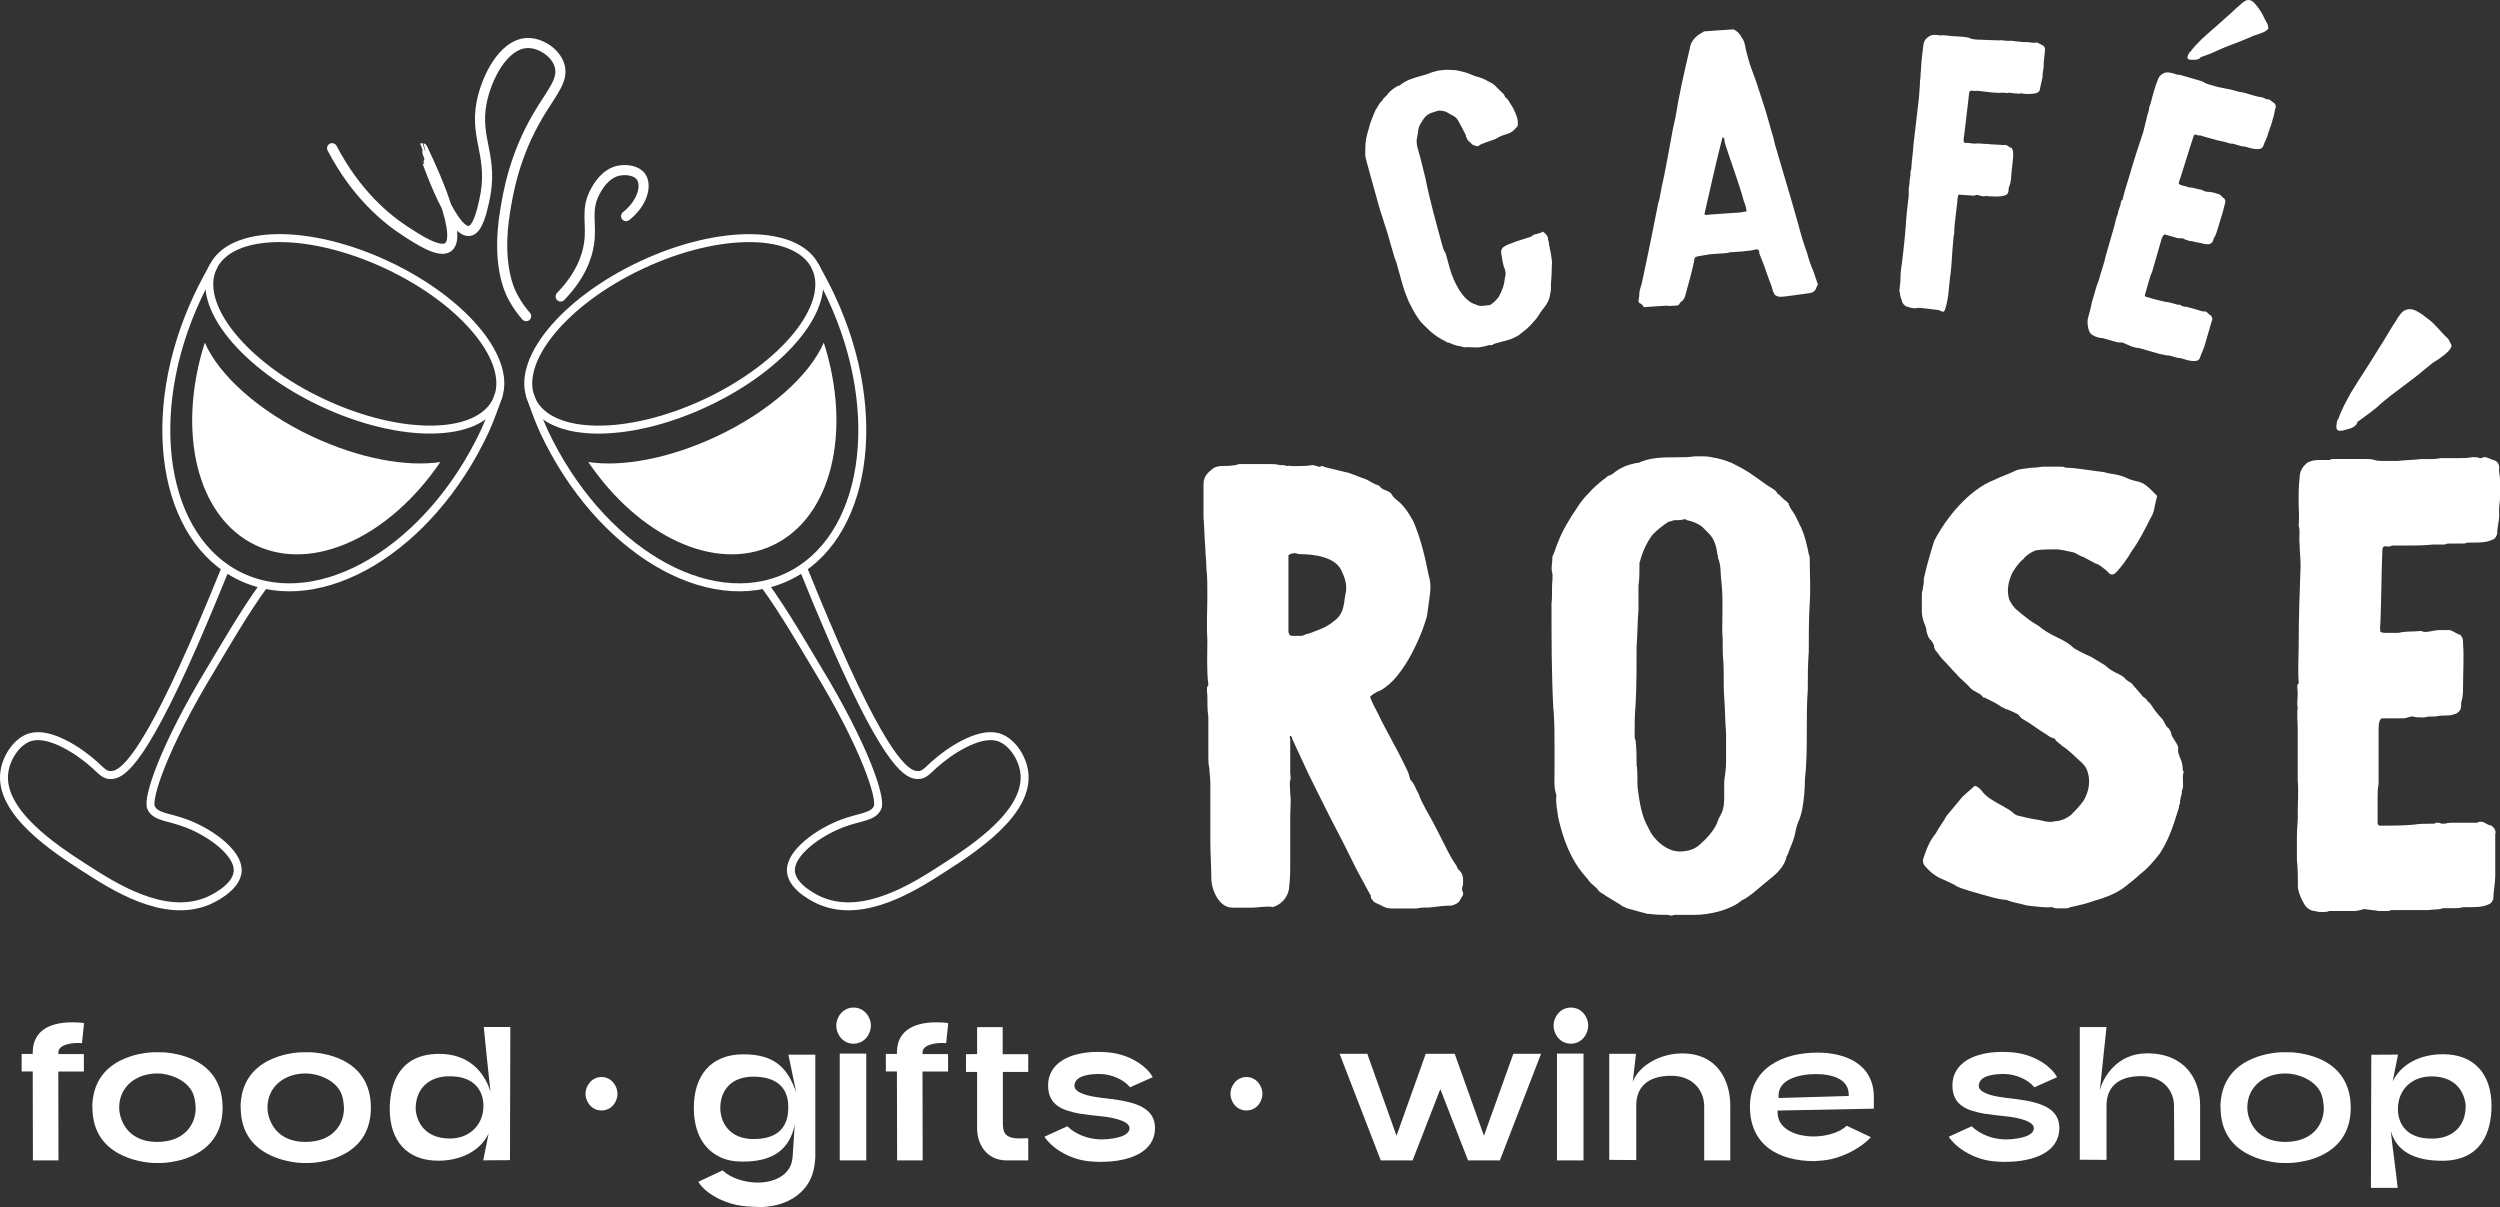 <?xml version="1.0" encoding="UTF-8"?><svg id="Layer_2" xmlns="http://www.w3.org/2000/svg" viewBox="0 0 279.682 135.039"><rect x="0" y="0" width="279.682" height="135.039" fill="#333333" stroke="none"/><g id="Components"><g id="_2d76b55d-477a-4f87-b6f4-b15648d1f1ad_5"><ellipse cx="39.693" cy="37.349" rx="8.51" ry="17.53" transform="translate(-10.974 57.433) rotate(-64.88)" style="fill:none; stroke:#fff; stroke-miterlimit:10; stroke-width:.89px;"/><path d="M23.912,29.719c-.59,1.06-1.27,2.34-1.81,3.49-6.16,13.14-3.97,27.17,4.9,31.33,8.87,4.16,21.05-3.13,27.22-16.27.53-1.14,1.21-2.98,1.59-4.14" style="fill:none; stroke:#fff; stroke-miterlimit:10; stroke-width:.89px;"/><path d="M34.942,48.839c-5.99-2.81-10.44-6.86-12.03-10.51-3.16,9.91-.92,19.57,5.74,22.69,6.46,3.03,14.99-1.07,20.61-9.33-3.79.57-9.04-.38-14.32-2.85Z" style="fill:#fff;"/><path d="M29.562,65.409c-2.29,3.14-4.64,7.26-5.9,9.34-5.41,8.91-7.2,14.56-6.77,15.58.48,1.11,1.98,1.03,4.01,1.81,2.52.96,5.78,3.21,5.69,5.3-.09,1.96-3.12,3.26-3.36,3.36-4.88,2.03-10.54-1.63-13.82-3.75-3.18-2.05-9.58-6.19-8.92-10.72.24-1.66,1.45-3.47,2.97-3.88,2.18-.58,5.44,1.59,7.11,3.1.73.66,1.14,1.18,1.81,1.16,1-.02,3.1-.56,9.24-14.54,1.38-3.16,3.01-7.1,3.63-8.66" style="fill:none; stroke:#fff; stroke-miterlimit:10; stroke-width:.89px;"/><ellipse cx="75.378" cy="37.352" rx="17.53" ry="8.51" transform="translate(-8.727 35.532) rotate(-25.12)" style="fill:none; stroke:#fff; stroke-miterlimit:10; stroke-width:.89px;"/><path d="M91.162,29.719c.59,1.06,1.27,2.34,1.81,3.49,6.16,13.14,3.97,27.17-4.9,31.33-8.87,4.16-21.05-3.13-27.22-16.27-.53-1.14-1.21-2.98-1.59-4.14" style="fill:none; stroke:#fff; stroke-miterlimit:10; stroke-width:.89px;"/><path d="M80.132,48.839c5.99-2.81,10.44-6.86,12.03-10.51,3.16,9.91.92,19.57-5.74,22.69-6.46,3.03-14.99-1.07-20.61-9.33,3.79.57,9.04-.38,14.32-2.85Z" style="fill:#fff;"/><path d="M85.512,65.409c2.29,3.14,4.64,7.26,5.9,9.34,5.41,8.91,7.2,14.56,6.77,15.58-.48,1.11-1.98,1.03-4.01,1.81-2.52.96-5.78,3.21-5.69,5.3.09,1.96,3.12,3.26,3.36,3.36,4.88,2.03,10.54-1.63,13.82-3.75,3.18-2.05,9.58-6.19,8.92-10.72-.24-1.66-1.45-3.47-2.97-3.88-2.18-.58-5.44,1.59-7.11,3.1-.73.66-1.14,1.18-1.81,1.16-1-.02-3.1-.56-9.24-14.54-1.38-3.16-3.01-7.1-3.63-8.66" style="fill:none; stroke:#fff; stroke-miterlimit:10; stroke-width:.89px;"/><path d="M37.152,16.579c2.7,5.16,6.05,7.88,8.16,9.26,1.53,1,3.88,2.54,4.84,1.8,1.91-1.48-2.92-11.05-2.9-11.06.02,0,3.13,9.55,5.25,9.26.93-.13,1.38-2.09,1.66-3.32,1.14-4.99-1.09-6.88-.28-11.06.55-2.81,2.43-6.45,4.98-6.64,1.53-.11,3.28,1.03,3.73,2.49.5,1.64-.85,3-2.35,5.53-2.71,4.56-3.4,8.75-3.73,10.78-.98,5.91.49,8.88.83,9.54.52.99,1.1,1.73,1.52,2.21" style="fill:none; stroke:#fff; stroke-linecap:round; stroke-linejoin:round; stroke-width:1.13px;"/><path d="M62.722,33.169c2.25-2.34,2.96-4.43,3.18-5.94.33-2.31-.43-3.74.69-5.81.27-.5,1.13-2.09,2.76-2.35.74-.12,1.85,0,2.35.69.69.95.21,2.94-1.66,4.42" style="fill:none; stroke:#fff; stroke-linecap:round; stroke-linejoin:round; stroke-width:1.13px;"/><path d="M135.542,52.549c.32-.32.74-.42,1.27-.42s1.17,0,1.81-.21h3.5c.32,0,.64,0,1.06.11.21,0,.53,0,.85.11.11,0,.21-.11.32,0h.74c.64,0,1.17,0,1.7-.11.21,0,.43.11.53.11.21.11.32.11.53,0,.11,0,.21,0,.32.11.85.21,1.7.42,2.66.64.64.21,1.38.53,2.02.74.42.21.85.53,1.27.64.073,0,.143.037.21.11.21.32.53.42.85.53.21.11.43.21.53.42.21.42.64.64.96.96.42.42.74.85,1.06,1.38.11.21.32.53.42.74.85,2.02,1.27,3.93,1.7,6.05.21.64.21,1.38.11,2.12-.11.85-.21,1.59-.32,2.34-.74,2.66-2.97,7.54-5.63,8.5-.21.11-.53.32-.74.53.21.64.53,1.17.85,1.81.96,2.02,2.12,3.93,3.08,5.95.21.42.43.85.53,1.38,0,.11.11.21.11.21.42.42.53.96.85,1.49.21.64.53,1.17.85,1.81.74,1.27,1.38,2.55,2.02,3.82.42.85.85,1.7,1.38,2.44.11.21.11.32.21.42.42.32.53.74.53,1.27,0,.32,0,.53-.11.74v.32c.32.53-.11.74-.21,1.06-.21.42-.64.53-.96.64-.85,0-1.59.11-2.44.21-.53,0-.96,0-1.49.11h-2.87c-.32,0-.64-.11-.85-.21-.32-.21-.74-.32-1.06-.53-.11-.11-.21-.32-.32-.42,0-.21,0-.32-.11-.42-.53-.96-.96-1.81-1.49-2.76l-1.59-3.19c-.42-.85-.96-1.81-1.38-2.66l-1.91-3.82c-.85-1.7-1.59-3.4-2.34-4.99,0-.11,0-.21-.21-.32-.11.11,0,.32,0,.42v3.72c0,.32.11.53,0,.85-.11.42,0,.96,0,1.49.11.85,0,1.7,0,2.55v5.2c0,.85,0,1.7-.11,2.55,0,1.06-.74,2.02-1.7,2.34-.11,0-.21.11-.32,0h-.43c-.64,0-1.17.11-1.7.11h-2.23c-1.49,0-2.34-2.02-2.34-3.29,0-1.38-.11-2.76-.11-4.25v-6.48c0-.53-.11-1.06-.11-1.59-.11-.42-.11-.85-.11-1.27v-4.46c-.11-.74-.11-1.59-.11-2.34,0-.32-.11-.74,0-1.06.073-.073.11-.143.11-.21-.21-1.7-.11-3.4-.11-4.99-.11-1.7,0-3.4,0-5.1,0-.96,0-2.02-.11-2.97,0-.74-.11-1.49-.11-2.12-.11-1.17-.11-2.34-.21-3.51v-3.72c0-.74.32-1.17.85-1.59l.05-.04ZM144.142,62.109v8.6c0,.11.11.21.11.32.11.11.32.11.42.11h.64c.21,0,.42,0,.64-.11.11-.11.42-.11.64-.21.85-.32,1.81-.64,2.55-1.27.64-.42,1.06-1.06,1.17-1.81.11-.43.11-.85.21-1.28.21-.85,0-1.7-.42-2.55-.64-1.59-3.08-1.91-4.57-1.91-.21,0-.32,0-.53-.11-.32,0-.53,0-.85.21l-.01.01Z" style="fill:#fff;"/><path d="M173.782,79.419c-.21-3.93-.21-7.97-.21-11.9.11-.85,0-1.81.11-2.66v-.64c-.21-.64,0-1.28,0-2.02,0,0,.11-.11.11-.21.21-.42.32-.96.53-1.38.42-1.17,1.38-2.76,2.12-3.82.32-.53.74-1.06,1.17-1.49.64-.74,1.38-1.38,2.12-1.91.11-.11.21-.21.42-.21.11-.11.21-.11.32-.21.74-.64,1.59-.96,2.55-1.17h.21c1.38-.64,2.87-.64,4.35-.64.64,0,1.38,0,2.02-.11h.53c.53,0,.96,0,1.38.11.74.11,1.49.32,2.23.64.85.43,1.7.85,2.55,1.49.64.42,1.27.96,2.02,1.38.21.11.42.32.53.53.32.21.64.64.96.85.11.11.32.21.32.42.21.53.64.96.85,1.49.21.32.32.74.53,1.06.42.96.64,1.91.85,2.97.11.21.11.42.11.64,0,1.59.11,3.19,0,4.78-.11,1.81-.11,3.72-.11,5.52-.11,1.38-.11,2.87-.11,4.25-.11,1.49-.11,2.97-.11,4.46,0,1.91,0,3.72-.21,5.52,0,1.17-.11,2.34-.32,3.5-.11.42-.21.85-.42,1.28-.21.53-.32,1.06-.42,1.59-.21.74-.53,1.38-.74,2.02-.11.21-.21.32-.21.53-.32.96-1.06,1.7-1.91,2.34l-1.91,1.59c-.32.21-.53.42-.96.64,0,0-.11,0-.21.11-1.27,1.06-3.61,1.59-5.2,1.59h-2.34c-.21.11-.42.11-.64,0-.74,0-1.38,0-2.12-.11h-.21c-.74-.21-1.59-.42-2.34-.64-.21-.11-.53-.21-.74-.42-.53-.32-1.06-.64-1.59-.96-.21-.21-.64-.32-.85-.64-.11-.21-.43-.42-.64-.64-.32-.21-.53-.64-.85-.96-1.59-1.81-2.44-4.14-2.97-6.48-.11-.85-.32-1.7-.21-2.55-.32-.85-.21-1.81-.21-2.66v-2.55c0-1.49,0-2.87-.11-4.36l-.02.04ZM183.122,85.689c.11.96,0,1.81.11,2.66.21,1.49.42,2.97,1.17,4.25.53,1.28,2.02,2.66,3.5,2.66.85,0,1.7-.21,2.34-.85.74-.64,1.38-1.38,1.81-2.23.11-.32.21-.64.42-.96.42-.74.42-1.49.42-2.23v-1.59c.11-.74.21-1.49.21-2.23v-3.08c-.11-1.38-.11-2.76-.21-4.14-.11-1.38,0-2.76-.11-4.14-.11-1.06,0-2.12-.11-3.08,0-1.91.11-3.93-.11-5.84-.11-.74,0-1.59-.32-2.34-.11-.21,0-.32-.11-.53-.11-.85-.32-1.7-.96-2.34-.21-.21-.53-.53-.74-.74-.53-.42-1.17-.64-1.7-.74-.11-.11-.21-.11-.32-.11-.32.11-.74.11-1.17.11-.21.11-.42.11-.64.21-.64.42-1.17.85-1.7,1.38-.74.96-1.17,2.02-1.49,3.19v.32c0,.74,0,1.49-.11,2.23v2.66c-.11,1.38-.11,2.76-.21,4.14,0,2.12,0,4.36-.11,6.48-.11,1.17-.11,2.23-.11,3.4,0,.21,0,.42.11.64.11.96.11,1.91.11,2.87l.03-.03Z" style="fill:#fff;"/><path d="M220.942,87.919c.42.11.53.32.74.53.53.74,1.38,1.17,2.12,1.59.53.32,1.06.53,1.59,1.06,0,0,.11,0,.21.11.85.21,1.7.42,2.55.53.43.11.85.21,1.27.21.21,0,.53-.11.85-.11.53-.11.96-.32,1.38-.64.53-.53,1.06-1.06,1.49-1.7.53-.96.74-2.02.43-3.08-.11-.42-.32-.74-.64-1.06-.74-.64-1.38-1.38-2.23-1.91-.21-.21-.53-.42-.74-.64,0-.11-.11-.21-.21-.21-.42-.11-.64-.32-.96-.53-.74-.42-1.49-1.06-2.44-1.59-.42-.21-.42-.53-.74-.64-.42-.21-.85-.42-1.27-.53-.11-.11-.21-.11-.42-.21-.53-.42-1.27-.74-1.91-1.06-.11,0-.21,0-.21-.11-.32-.43-.96-.53-1.38-.96-.42-.53-1.06-.96-1.49-1.49-.53-.53-1.06-1.17-1.59-1.7-.32-.32-.53-.74-.85-1.06,0-.11-.11-.21-.11-.32,0-.32-.21-.53-.32-.74-.32-.21-.42-.64-.53-.96,0-.32-.11-.64-.21-.85-.21-.53-.32-.96-.32-1.49v-1.59c0-.32,0-.53.11-.85,0-.32.11-.53.11-.85v-.32c.32-1.49.74-2.87,1.17-4.25,1.38-2.66,3.93-5.74,6.69-6.8.85-.42,1.59-.64,2.44-1.06.53-.21,1.17-.21,1.81-.32h.21c.42,0,.74-.11,1.06-.11h1.91c.21,0,.42,0,.53.11.96,0,2.02.21,2.97.32.64.11,1.27.11,1.91.32.74.11,1.38.21,2.02.53.42.21.96.32,1.38.42.74.21,1.27.85,1.81,1.38.21.11.21.32.11.53-.21.74-.21,1.49-.64,2.12-.64,1.27-1.27,2.55-2.12,3.72-.42.74-1.17,1.81-1.81,2.44-.21.21-.42.21-.64.11-.21-.21-.32-.32-.42-.42-.43-.32-.74-.64-1.17-.74-.42-.21-.96-.53-1.38-.74-.42-.11-.74-.42-1.17-.53-.64-.11-1.27-.32-1.91-.32-.74,0-1.49,0-2.23.11-.53.21-1.06.53-1.38.96-.53.42-.96,1.06-1.27,1.59-.42.96-.64,1.91-.32,2.97.21.42.43.74.74,1.06.64.53,1.27,1.06,1.91,1.49.32.21.74.42.96.64,1.38,1.06,2.55,1.17,3.61,2.23.53.32,1.38.74,1.91.96.53.32,1.06.64,1.59.96.42.42.96.74,1.49.96.32.21.64.32.74.53.11.11.21.21.42.32.11.11.21.11.32.21.42.53.85.96,1.27,1.49.21.11.42.32.53.53.21.11.32.32.42.43.32.53.74,1.06,1.17,1.49.11.11.21.32.32.53s.21.43.42.53c.11.21.32.42.32.74.11.32.32.53.42.74.21.32.43.64.32.96,0,.32.11.53.21.85.21.42.32.85.32,1.38,0,.11.11.21.11.21-.21.64,0,1.28-.11,1.91-.11.11-.11.32-.11.53-.11.42-.21.74-.21,1.17-.11.11-.11.32-.11.42-.32.96-.64,2.12-1.06,3.08-.32.74-.64,1.38-1.06,2.02-.64.85-1.38,1.7-2.34,2.44-.53.53-1.17.96-1.81,1.49-.96.64-2.02,1.06-3.19,1.38-.85.32-1.81.53-2.76.74-.11.11-.32.11-.42.11h-.96c-.11,0-.32,0-.53-.11-.11-.11-.21,0-.42,0-.74,0-1.59-.11-2.44-.21-.74-.21-1.59-.32-2.34-.64h-.21c-.96-.11-1.81-.42-2.66-.64-.74-.21-1.49-.42-2.12-.64-.32-.11-.53-.21-.85-.42-.42-.21-.85-.42-1.38-.64-.74-.32-1.38-.85-1.91-1.49-.21-.32-.21-.64-.11-.85.21-.53.32-.96.53-1.38.21-.53.53-.96.85-1.38.32-.64.85-1.27,1.17-1.91.53-.64,1.06-1.27,1.59-1.91.42-.53,1.06-.96,1.59-1.49l.02.01Z" style="fill:#fff;"/><path d="M257.052,91.209c0-1.38.11-2.66,0-3.93v-5.74c0-.74-.11-1.59,0-2.34-.11-.53,0-1.06,0-1.7,0-.32-.11-.64,0-.96.11,0,.11-.11.11-.21-.11-1.49,0-2.87,0-4.36,0-2.87.11-5.84.21-8.71,0-.85-.11-1.59-.11-2.44-.11-.64.11-1.38-.11-2.02.11-.85,0-1.81,0-2.66s0-1.81.11-2.66c0-.74.32-1.27.85-1.7.32-.21.85-.32,1.27-.32h1.27c.11-.11.21-.11.32-.11h3.61c.32,0,.74,0,1.06.11s.74.11,1.06.11h1.49c.96-.11,1.81-.11,2.66-.21h.74c.53,0,.96,0,1.49-.11h2.02c.53,0,.96,0,1.49-.11.21,0,.53,0,.85.11h.21c.11-.11.21-.11.32-.11.21,0,.42.11.64.21.11,0,.21.11.32.11.53.11.74.64.64,1.06,0,.32.11.74.11,1.06v2.02c0,.53-.11,1.06-.11,1.59.11.85-.21,1.7-.21,2.55-.11.32-.21.53-.53.64-.64.32-1.49.32-2.12.32h-.74c-.11.11-.32.11-.53.11h-1.38c-.21,0-.42,0-.53.11h-1.38c-.96.11-1.91.11-2.87.11h-1.7c-.11.11-.32.11-.53.11-.42-.11-.53.11-.53.42-.11,2.66-.11,5.21-.21,7.86,0,.42-.11.85,0,1.27.21.11.42.11.64.11h1.38c.85-.21,1.59-.11,2.44-.21.21,0,.32.11.53.11.53,0,1.06-.21,1.59-.21h1.17c.43.11.74.42,1.17.53.32.32.32.64.32,1.06.11,1.49,0,2.97,0,4.57,0,.53,0,1.06-.11,1.59-.11.21-.11.53-.11.74,0,.43-.21.64-.53.85-.32.11-.64.21-.96.21-.42,0-.85,0-1.38.11-.42,0-.85,0-1.27.11h-.21c-.42,0-.74,0-1.06-.11-.42,0-.64.21-1.06.21h-2.34c-.073,0-.143.037-.21.11-.21.32-.21.85-.21,1.28v5.95c-.11.53-.11,1.06-.11,1.59v2.87c.11.21.21.21.32.21,1.27,0,2.44,0,3.72-.11.64-.11,1.27-.11,1.91-.11h.42c.11-.11.21-.11.32-.11s.32,0,.42.11h.42c.32-.11.74-.11,1.06-.11h2.55c.11-.11.32-.11.42-.11.42,0,.74.42,1.17.42l.32.32c.11.21.21.42.11.64v4.67c0,.85-.21,1.7-.21,2.55-.11.32-.21.53-.53.64-.64.32-1.49.32-2.23.32h-.64c-.32.11-.64.11-.96.11h-1.27c-.53.21-1.06.11-1.59.21h-3.93c-.21,0-.42,0-.53.11h-1.17c-.43-.11-.96-.11-1.49-.21h-.21c-.32.11-.74.21-1.06.21h-2.76c-.21.11-.53.11-.74.11-.32,0-.53,0-.85-.11-.42,0-.96-.32-1.17-.74-.32-.53-.64-1.17-.74-1.91v-.32c0-.85,0-1.81-.11-2.76v-2.66c0-.74.11-1.59.11-2.34l-.02.02ZM261.412,47.449c0-.32.11-.53.21-.64.32-.96.85-1.91,1.38-2.87.96-1.59,2.12-3.29,3.08-4.89.85-1.28,1.38-2.34,2.12-3.4,0-.11.11-.21.21-.32.32-.53.74-.74,1.17-.74.32,0,.64.11.96.32.42.21.74.53,1.06.74.74.53,1.38,1.38,2.02,2.02.32.21.42.53.64.96,0,.64-1.49,1.59-2.02,1.91-.32.21-.64.53-1.06.85-1.49,1.27-3.29,2.44-4.89,3.82-.64.64-1.59,1.27-2.44,1.91-.11,0-.11.11-.21.32-.32.42-.74.53-1.27.64-.21.11-.42.11-.64.11-.32,0-.42-.32-.32-.74h0Z" style="fill:#fff;"/><path d="M172.572,25.909c.32.18.51.39.6.7,0,.27.12.43.13.7-.03.14.09.31.08.51.12.44.16.82.22,1.28.05.19.02.33.01.53,0,.73-.05,1.49-.11,2.24.04.39,0,.73-.1,1.1-.05.55-.32,1.02-.67,1.46-.3.35-.53.75-.81,1.16-.05.08-.11.1-.15.18-.41.45-.8.96-1.37,1.32.02.06-.04.08-.11.1-.37.37-.84.57-1.32.77-.06.02-.19.05-.25.07-.19.05-.31.09-.5.14-.37.1-.75.21-1.12.31-.04.08-.11.1-.17.11-.12.04-.19.05-.27,0-.37.1-.74.21-1.13.25l-.12.03c-.47,0-.88-.02-1.28-.04-.25.07-.47,0-.69-.08-.34-.04-.71-.14-1.01-.26-.16-.09-.24-.13-.38-.16-.12.03-.22-.07-.3-.12-.62-.3-1.19-.67-1.72-1.13-.37-.37-.72-.67-1.11-1.1-.42-.55-.8-1.18-1.11-1.83-.25-.4-.37-.83-.55-1.25-.23-.6-.39-1.16-.54-1.72-.17-.62-.33-1.18-.48-1.74-.22-.54-.39-1.16-.55-1.72-.26-.93-.52-1.86-.84-2.78-.15-.56-.39-1.16-.54-1.72-.33-1.18-.64-2.3-.97-3.48-.14-.5-.28-.99-.41-1.49-.09-.31-.17-.62-.2-.95.03-.14-.02-.33,0-.47.04-.08.03-.14.01-.2,0-.73.13-1.44.35-2.1.18-.79.51-1.55.83-2.3.26-.27.34-.7.68-.92.16-.38.52-.54.7-.86.3-.35.64-.58,1.04-.82.12-.03.19-.05.25-.07.7-.6,1.57-.84,2.44-1.08.37-.1.75-.21,1.1-.37.12-.04.25-.07.31-.09.31-.09.56-.15.82-.16.58-.09,1.12-.04,1.67,0,.5.13.99.19,1.45.4.38.16.76.32,1.18.41.44.15.76.32,1.16.55.08.04.16.09.24.13.08.05.16.09.26.2.29.32.64.62,1.01.99.1.11.09.31.25.4.18.15.29.32.4.49.04.12.13.23.25.4.28.52.58,1.11.67,1.69-.01.2.04.39-.03.61-.41.45-.61.7-1.23.88-.43.12-.85.3-1.25.55-.25.07-1.77.62-1.81.7s-.11.1-.11.1c-.12.03-.28-.05-.42-.08-.08-.04-.22-.07-.32-.18-.13-.23-.41-.29-.48-.53-.03-.12-.11-.17-.15-.29.03-.14-.07-.25-.09-.31-.26-.46-.46-.94-.71-1.34-.18-.42-.52-.66-.9-.82-.08-.04-.16-.09-.24-.14-.33-.24-.68-.28-1.09-.3-.06.02-.19.05-.31.09-.81.22-1.16.39-1.61,1.18-.24.33-.4.71-.41,1.18l-.16.85c0,.27.03.59.1.84.12.44.24.87.36,1.3.19.68.34,1.44.53,2.13.45,2.35,1.25,5.2,1.88,7.5.09.31.17.62.38.9.03.12.07.25.1.37.12.44.26.93.38,1.37.36,1.3,1.41,3.62,2.92,4,.16.09.52.19.71.14.27,0,.51-.08.78-.08l.12-.04c.34-.23.66-.52.9-.85.36-.63.64-1.31.7-2.07-.013-.04-.003-.087.03-.14.14-.44.02-.88-.14-1.23-.14-.5-.21-1.01-.29-1.53-.04-.39.16-.64.57-.83.35-.17.73-.27,1.14-.45.5-.14,1.04-.35,1.6-.51.19-.05.26-.27.46-.26.06-.02.12-.03.19-.05.12-.04.25-.07.31-.09.12-.03.25-.07.35-.17l.01-.01Z" style="fill:#fff;"/><path d="M183.322,33.519c.05-.26.09-.52.08-.78.04-.33.15-.66.26-.99.29-1.38.59-2.75.88-4.19l.87-4.32c.04-.33.15-.66.25-1.05.14-.85.33-1.77.53-2.62.24-1.24.48-2.49.71-3.79.14-.85.33-1.77.53-2.62.41-2.55,1-5.17,1.61-7.73.08-.72.56-1.27,1.12-1.63.19-.08.31-.22.5-.29.51-.04,1.03-.07,1.54-.11.26-.02.51-.03.77-.05.19-.01.38-.03.58-.04.13,0,.19-.01.32-.02.06,0,.2.05.27.11.27.18.54.42.7.79.21.24.3.56.38.88.11.7.35,1.4.53,2.1.24.63.48,1.32.71,1.95l.74,2.27c.4,1.14.67,2.28,1.01,3.42.16.44.25.89.35,1.33.34,1.14.67,2.28,1.01,3.42.26.95.58,1.9.84,2.85l.76,2.66c.27,1.08.6,2.15.99,3.23.18.7.42,1.39.72,2.08.16.44.32.95.49,1.45-.05.13-.12.2-.17.33-.1.39-.41.61-.8.64-.57.1-1.15.14-1.79.25-.32.02-.7.11-1.02.13-.13,0-.19.01-.32.02-.26.02-.45-.03-.72-.21-.07-.12-.15-.31-.22-.44-.1-.51-.32-.95-.49-1.45-.32-.95-.64-1.83-1.03-2.77v-.19c-.1-.25-.16-.25-.42-.23-.44.16-.9.12-1.4.22l-1.54.1c-.12.07-.25.08-.45.1l-1.67.11c-.45.1-.83.12-1.21.21-.13,0-.32.09-.45.1-.12.2-.17.4-.16.53-.29,1.38-.66,2.63-1.02,3.94-.12.2-.17.4-.42.54-.06,0-.12.14-.18.21-.05.2-.31.21-.5.23h-.13c-.19.01-.26.02-.45.03h-.13c-.2-.04-.45-.03-.65-.01l-2.06.14c-.06,0-.13-.06-.13-.06-.08-.25-.35-.36-.48-.42-.08-.19-.08-.25-.03-.39l-.01.03ZM190.682,23.979c.14.12.26.05.39.04l1.86-.13c.19-.01.39-.03.58-.04l1.16-.08c.26-.02.45-.1.7-.11,0-.06.06-.13-.01-.19-.02-.26-.1-.57-.25-.89-.08-.25-.17-.57-.25-.89l-.49-1.52c-.33-1.01-.72-2.08-1.05-3.09-.16-.51-.39-1.01-.43-1.59-.07-.06-.07-.12-.2-.11-.71,2.82-1.36,5.65-2,8.53v.06l-.01.01Z" style="fill:#fff;"/><path d="M219.742,15.939c.12.08.19.02.32.04.13.01.26.03.45.05.06,0,.13.01.19.02.06,0,.13.01.19.02.53-.07.97.05,1.49.04.06,0,.13.01.26.03.32.04.78.03,1.1.06.13.01.19.02.26.03.13.01.26-.03.39-.02.25.09.42.31.67.34.16.28.14.47.17.73-.04.9-.21,1.79-.25,2.7-.04.32-.07.64-.24.95-.02.19-.04.32-.06.51s-.17.37-.37.41c-.41.21-1.7.13-2.21.07-.06,0-.07.06-.14.05-.19-.02-.45-.05-.63-.14-.18-.09-.4.08-.59.06-.51-.06-.97-.05-1.48-.11,0,0-.06,0-.13-.01-.16.24-.13.57-.16.82s-.07.58-.11.9c-.07.58-.13,1.15-.2,1.73-.04.32-.01.65-.05.97-.1.31-.07.58-.11.9-.13,1.15-.13,2.25-.27,3.41-.21,1.27-.19,2.77-.6,4.02-.1.31-.17.37-.3.35-.06,0-.25-.09-.43-.18-.19-.02-.38-.04-.58-.07-.32-.04-.77-.09-1.09-.13-.26-.03-.51-.06-.78-.03-.14.05-.33.03-.45.01-.19-.02-.32-.04-.5-.12-.26-.03-.5-.19-.66-.47-.15-.41-.29-.81-.31-1.2-.06-.07-.05-.14-.04-.2.07-.58.13-1.09.13-1.67s.13-1.09.19-1.66c.14-1.22.29-2.5.38-3.78.07-1.16.2-2.31.34-3.46-.01-.46-.02-.91.09-1.35-.03-.33.08-.7.12-1.02-.04-.2-.02-.39.07-.58,0-.06.01-.13.01-.13.04-.9.21-1.79.24-2.63.21-1.79.41-3.52.62-5.31.05-.45.05-.97.1-1.42-.01-.46.1-.83.08-1.22.07-.58.06-1.1.12-1.61.07-.58.13-1.09.19-1.6.05-.45.28-.75.63-.96.22-.17.54-.2.8-.17l.38.04c.13.01.26.03.39-.02.06,0,.13.01.19.02.13.01.26.03.45.05.58.07,1.16.07,1.74.14.19.02.45.05.63.14.18.09.44.12.63.14.32.04.58,0,.9.04.58,0,1.09.06,1.61.06.13.01.33-.03.46-.01.19.02.32.04.45.05s.32.04.46-.01c.06,0,.19.02.26.03.26.03.45.05.7.08.06,0,.19.02.26.03.32.04.58,0,.9.04.06,0,.19.02.32.04.06,0,.13.01.19.02,0,0,.06,0,.13.01.07-.06.14-.05.2-.04.13.01.25.09.37.17.06,0,.12.08.18.09.31.1.41.37.37.69-.02.19-.05.45-.07.64-.04.38-.09.77-.08,1.22-.04.32-.14.63-.11.96-.06.51-.25,1.01-.31,1.52-.09.18-.16.3-.37.35-.41.15-1.18.12-1.57.08-.06-.07-.12-.08-.19-.02-.2.04-.45.01-.65-.01-.06,0-.13-.01-.19-.02-.13-.01-.19-.02-.32-.04s-.26-.03-.33.03l-.38-.04c-.13-.01-.26-.03-.45.01-.58,0-1.16-.07-1.74-.14-.19-.02-.38-.04-.58-.07s-.32-.04-.46.01c-.06,0-.19-.02-.32-.04-.26-.03-.33.03-.36.28-.18,1.54-.37,3.14-.55,4.67-.03.26-.12.5-.03.84h.03Z" style="fill:#fff;"/><path d="M234.912,30.929c.23-.8.51-1.53.66-2.29l.96-3.34c.12-.43.2-.95.39-1.36.03-.33.18-.62.29-.99.05-.19.04-.39.16-.56.06.02.08-.04.1-.11.19-.89.48-1.67.73-2.54.48-1.67,1.04-3.39,1.59-5.04.14-.49.21-.95.35-1.44.04-.39.29-.79.28-1.19.2-.48.3-1.05.45-1.55s.3-1.05.51-1.53c.13-.43.4-.69.78-.85.22-.07.55-.04.8.03l.74.21c.08-.04.14-.03.2,0l2.1.61c.19.05.43.12.6.24.17.12.42.19.6.24l.87.25c.57.1,1.07.24,1.58.32l.43.12c.31.09.56.16.88.19l1.18.34c.31.09.56.16.88.19.12.04.31.09.48.2l.12.04c.08-.04.14-.03.2,0,.12.04.23.13.34.23.06.02.11.1.17.12.29.15.33.5.19.73-.05.19-.06.45-.12.64l-.34,1.18c-.09.31-.24.6-.33.91-.08.51-.41.95-.55,1.45-.12.17-.21.27-.42.28-.42.08-.92-.06-1.29-.17l-.43-.12c-.08.04-.2,0-.33-.03l-.8-.23c-.12-.04-.25-.07-.33-.03l-.8-.23c-.57-.1-1.13-.26-1.69-.42l-.99-.29c-.08.04-.2,0-.33-.03-.23-.13-.33-.03-.38.16-.51,1.53-.94,3.02-1.44,4.55-.07.25-.2.48-.21.74.11.1.23.13.35.17l.8.23c.53.02.95.21,1.46.29.12.04.17.11.29.15.31.09.65.05.96.14l.68.2c.23.13.36.37.59.51.13.24.08.42,0,.67-.19.88-.5,1.73-.77,2.66-.09.31-.18.62-.33.91-.1.11-.15.29-.19.42-.07.25-.23.34-.45.41-.2,0-.41.02-.59-.04-.25-.07-.49-.14-.82-.17-.25-.07-.5-.14-.76-.15l-.12-.04c-.25-.07-.43-.12-.6-.24-.25-.07-.41.02-.65-.05l-1.36-.39c-.04-.013-.087-.003-.14.03-.18.15-.27.46-.34.71l-1,3.47c-.15.29-.24.6-.33.91l-.48,1.67c.03.14.09.16.15.18.74.21,1.42.41,2.18.56.39.04.76.15,1.13.26l.25.07c.08-.04.14-.03.2,0,.06.02.19.05.23.13l.25.07c.2,0,.45.06.64.12l1.49.43c.08-.04.2,0,.27,0,.25.07.36.37.61.44l.13.24c.03.14.05.28-.04.39l-.79,2.72c-.14.5-.41.96-.55,1.45-.11.17-.21.27-.42.28-.42.08-.92-.06-1.35-.19l-.37-.11c-.2,0-.39-.04-.58-.1l-.74-.21c-.34.04-.64-.12-.96-.14l-2.29-.66c-.12-.04-.25-.07-.33-.03l-.68-.2c-.23-.13-.54-.22-.83-.37l-.12-.04c-.2,0-.47,0-.65-.05l-1.61-.46c-.14.03-.33-.03-.45-.06-.19-.05-.31-.09-.48-.2-.25-.07-.5-.35-.56-.63-.1-.36-.18-.79-.11-1.24l.05-.19c.14-.5.3-1.05.4-1.63l.45-1.55c.12-.43.33-.91.45-1.34v-.04ZM244.802,6.149c.05-.19.15-.29.23-.34.35-.5.82-.97,1.29-1.44.82-.77,1.79-1.56,2.62-2.33.71-.6,1.2-1.13,1.81-1.62.02-.06.1-.11.18-.15.27-.26.56-.31.8-.24.19.05.35.17.5.35.21.2.34.44.49.61.34.43.57,1.04.84,1.51.15.18.16.38.21.66-.11.37-1.13.68-1.5.78-.22.07-.46.2-.76.32-1.08.49-2.33.87-3.49,1.41-.48.26-1.14.48-1.74.7-.06-.02-.08.04-.18.15-.26.19-.52.18-.85.16-.14.03-.27,0-.39-.04-.19-.05-.19-.26-.06-.49h0Z" style="fill:#fff;"/><path d="M3.662,119.869h-1.24v-1.96h1.24v-.15c0-2.22,1.56-3.39,4.44-3.39.43,0,.88.02,1.3.09l-.23,2.24c-.15,0-.3-.02-.45-.02-.68,0-2.2.15-2.2,1.09l.02.15h2.84v1.96h-2.86l.02,9.94h-2.86l-.02-9.94v-.01Z" style="fill:#fff;"/><path d="M10.322,123.929c0-2.67,1.3-4.95,4.74-5.89.66-.17,1.52-.32,2.2-.32h.7c.9,0,2.01.21,2.82.49,3.05,1.04,4.12,3.26,4.12,5.72,0,2.58-1.22,4.8-4.5,5.8-.68.19-1.71.38-2.43.38h-.7c-.7,0-1.77-.21-2.43-.41-3.27-1-4.5-3.2-4.5-5.78l-.02.01ZM17.602,127.749c2.95,0,4.29-1.88,4.29-3.78v-.04c-.04-.66-.11-1.28-.43-1.86-.7-1.26-2.43-1.98-3.86-1.98-2.28,0-4.27,1.39-4.27,3.84,0,.45.11.92.26,1.32.56,1.47,1.84,2.5,4.01,2.5Z" style="fill:#fff;"/><path d="M26.912,123.929c0-2.67,1.3-4.95,4.74-5.89.66-.17,1.52-.32,2.2-.32h.7c.9,0,2.01.21,2.82.49,3.05,1.04,4.12,3.26,4.12,5.72,0,2.58-1.22,4.8-4.5,5.8-.68.19-1.71.38-2.43.38h-.7c-.7,0-1.77-.21-2.43-.41-3.27-1-4.5-3.2-4.5-5.78l-.02.01ZM34.192,127.749c2.95,0,4.29-1.88,4.29-3.78v-.04c-.04-.66-.11-1.28-.43-1.86-.7-1.26-2.43-1.98-3.86-1.98-2.28,0-4.27,1.39-4.27,3.84,0,.45.11.92.26,1.32.56,1.47,1.84,2.5,4.01,2.5Z" style="fill:#fff;"/><path d="M57.092,114.899l-.04,14.89-2.99.02.6-2.99c-.9,1.86-2.97,3.03-5.64,3.03-3.54,0-5.42-2.28-5.42-5.78,0-2.92,1.15-6.17,5.53-6.17,3.22,0,5,1.9,5.74,4.22l-.13-1.17c-.21-2.03-.43-4.03-.62-6.06h2.97v.01ZM50.372,120.409h-.13c-2.2,0-3.74,1.32-3.74,3.63,0,.38.11.77.23,1.11.49,1.32,1.67,2.22,3.61,2.22,2.11,0,3.74-1.45,3.74-3.65,0-1.77-1.09-3.31-3.71-3.31Z" style="fill:#fff;"/><path d="M65.502,122.369c0-.85.66-1.88,1.79-1.88s1.79,1.02,1.79,1.88-.64,1.86-1.79,1.86-1.79-1.02-1.79-1.86Z" style="fill:#fff;"/><path d="M80.832,130.929c.9.87,2.52,1.37,3.93,1.37,2.03,0,3.59-.94,3.86-2.5.04-.17.04-.34.06-.51l.23-3.48c-.58,2.9-2.6,4.14-5.76,4.14-.96,0-1.84-.11-2.69-.55-2.26-1.13-2.84-3.48-2.84-5.46,0-3.62,1.9-5.99,5.55-5.99,3.46,0,4.95,1.49,5.91,4.29l-.88-4.25h3.01v11.41c-.04,1.04-.26,2.22-.9,3.14-1.07,1.58-2.99,2.47-5.32,2.5l-.21-.02c-.85-.02-1.64-.06-2.43-.23-1.71-.38-3.48-1.34-4.23-2.58l2.69-1.26.02-.02ZM84.292,127.429c2.92,0,3.89-1.52,3.89-3.48v-.19c0-1.92-1.15-3.31-3.89-3.31s-3.71,1.81-3.71,3.48,1.05,3.5,3.71,3.5Z" style="fill:#fff;"/><path d="M93.552,114.729c0-.9.7-2.01,1.94-2.01s1.94,1.11,1.94,2.01-.68,2.03-1.94,2.03-1.94-1.11-1.94-2.03ZM93.942,117.869h2.97v11.95h-2.97v-11.95Z" style="fill:#fff;"/><path d="M100.342,119.869h-1.24v-1.96h1.24v-.15c0-2.22,1.56-3.39,4.44-3.39.43,0,.88.02,1.3.09l-.23,2.24c-.15,0-.3-.02-.45-.02-.68,0-2.2.15-2.2,1.09l.02.15h2.84v1.96h-2.86l.02,9.94h-2.86l-.02-9.94v-.01Z" style="fill:#fff;"/><path d="M115.032,129.819h-2.39c-2.37,0-3.33-1.94-3.33-3.56v-6.34h-1.24v-1.98l1.24-.02v-3.01h2.86v3.03h2.86v1.98h-2.84v5.67c0,1.02.15,1.77,1.86,1.77.32,0,.66-.02.98-.02v2.48Z" style="fill:#fff;"/><path d="M119.402,125.999c.9.88,2.33,1.47,3.82,1.47.77,0,3.14-.17,3.14-1.26,0-.96-2.58-1.28-3.29-1.34-.79-.09-1.56-.17-2.26-.28-1.86-.34-3.56-.9-3.56-3.16,0-2.49,2.41-3.75,5.57-3.75h.15c.75.02,1.43.06,2.11.23,1.64.38,3.22,1.39,3.88,2.6l-2.54,1.13c-.68-.85-2.07-1.49-3.42-1.49-.9,0-2.8.11-2.8,1.34,0,.49.64.79,1.22.98.62.19,1.32.28,1.73.34,3.01.34,6.06.71,6.06,3.39s-2.82,3.78-6.06,3.78h-.19c-.73-.02-1.41-.06-2.11-.23-1.67-.41-3.22-1.39-4.01-2.58,0,0,2.56-1.17,2.56-1.17Z" style="fill:#fff;"/><path d="M137.652,122.369c0-.85.66-1.88,1.79-1.88s1.79,1.02,1.79,1.88-.64,1.86-1.79,1.86-1.79-1.02-1.79-1.86Z" style="fill:#fff;"/><path d="M149.842,117.889h3.12l3.27,9.17,3.27-9.17h3.24l3.27,9.17,3.29-9.17h3.1l-4.61,11.93h-3.56l-3.1-7.98-3.1,7.98h-3.56l-4.61-11.93h-.02Z" style="fill:#fff;"/><path d="M173.802,114.729c0-.9.7-2.01,1.94-2.01s1.94,1.11,1.94,2.01-.68,2.03-1.94,2.03-1.94-1.11-1.94-2.03ZM174.182,117.869h2.97v11.95h-2.97v-11.95Z" style="fill:#fff;"/><path d="M180.032,129.749v-11.86h2.99l-.36,3.14c.66-1.79,3.03-3.18,5.53-3.18,4.01,0,5.36,3.11,5.38,5.8v6.17h-2.92v-6.12c-.02-1.64-1.2-3.35-3.69-3.35-2.73,0-3.91,1.37-3.91,3.31v6.12l-3.01-.02-.01-.01Z" style="fill:#fff;"/><path d="M209.622,124.029l-10.76.21v.17c-.02,1.81,1.88,2.73,4.06,2.73,1.24,0,2.84-.38,3.67-1.2l2.71,1.28c-1,1.11-2.84,2.11-4.5,2.47-.62.13-1.17.17-1.81.21-3.93,0-7.22-1.73-7.22-6.08s3.67-6.06,7.56-6.06c3.16,0,6.3,1.3,6.3,4.99v1.26l-.01.02ZM198.962,122.839l7.86-.23v-.15c0-1.71-1.77-2.3-3.67-2.3s-4.18.6-4.18,2.39v.3l-.01-.01Z" style="fill:#fff;"/><path d="M220.572,125.999c.9.88,2.33,1.47,3.82,1.47.77,0,3.14-.17,3.14-1.26,0-.96-2.58-1.28-3.29-1.34-.79-.09-1.56-.17-2.26-.28-1.86-.34-3.56-.9-3.56-3.16,0-2.49,2.41-3.75,5.57-3.75h.15c.75.02,1.43.06,2.11.23,1.64.38,3.22,1.39,3.88,2.6l-2.54,1.13c-.68-.85-2.07-1.49-3.42-1.49-.9,0-2.8.11-2.8,1.34,0,.49.64.79,1.22.98.62.19,1.32.28,1.73.34,3.01.34,6.06.71,6.06,3.39s-2.82,3.78-6.06,3.78h-.19c-.73-.02-1.41-.06-2.11-.23-1.67-.41-3.22-1.39-4.01-2.58l2.56-1.17h0Z" style="fill:#fff;"/><path d="M232.672,129.749v-14.85h2.99l-.75,7.1c.34-1.43,1.9-4.16,5.29-4.16,4.23,0,5.93,2.9,5.93,5.84v6.12h-2.9c0-2.03,0-4.05-.02-6.1,0-1.62-1.17-3.31-3.67-3.31-2.71,0-3.88,1.34-3.88,3.29v6.08l-2.99-.02v.01Z" style="fill:#fff;"/><path d="M248.402,123.929c0-2.67,1.3-4.95,4.74-5.89.66-.17,1.52-.32,2.2-.32h.7c.9,0,2.01.21,2.82.49,3.05,1.04,4.12,3.26,4.12,5.72,0,2.58-1.22,4.8-4.5,5.8-.68.19-1.71.38-2.43.38h-.7c-.7,0-1.77-.21-2.43-.41-3.27-1-4.5-3.2-4.5-5.78l-.02.01ZM255.682,127.749c2.95,0,4.29-1.88,4.29-3.78v-.04c-.04-.66-.11-1.28-.43-1.86-.7-1.26-2.43-1.98-3.86-1.98-2.28,0-4.27,1.39-4.27,3.84,0,.45.11.92.26,1.32.56,1.47,1.84,2.5,4.01,2.5Z" style="fill:#fff;"/><path d="M265.242,132.889l.04-14.89,2.99-.02-.6,3.01c.9-1.86,2.95-3.05,5.64-3.05,3.54,0,5.42,2.28,5.42,5.78,0,2.92-1.15,6.14-5.53,6.14-3.22,0-5.14-1.15-5.74-3.35.26,2.41.51,3.97.77,6.38h-2.99ZM271.972,127.379h.13c2.2,0,3.74-1.32,3.74-3.63,0-.38-.11-.77-.23-1.11-.49-1.32-1.67-2.22-3.61-2.22-2.13,0-3.74,1.43-3.74,3.65,0,1.77,1.09,3.31,3.71,3.31Z" style="fill:#fff;"/></g></g></svg>